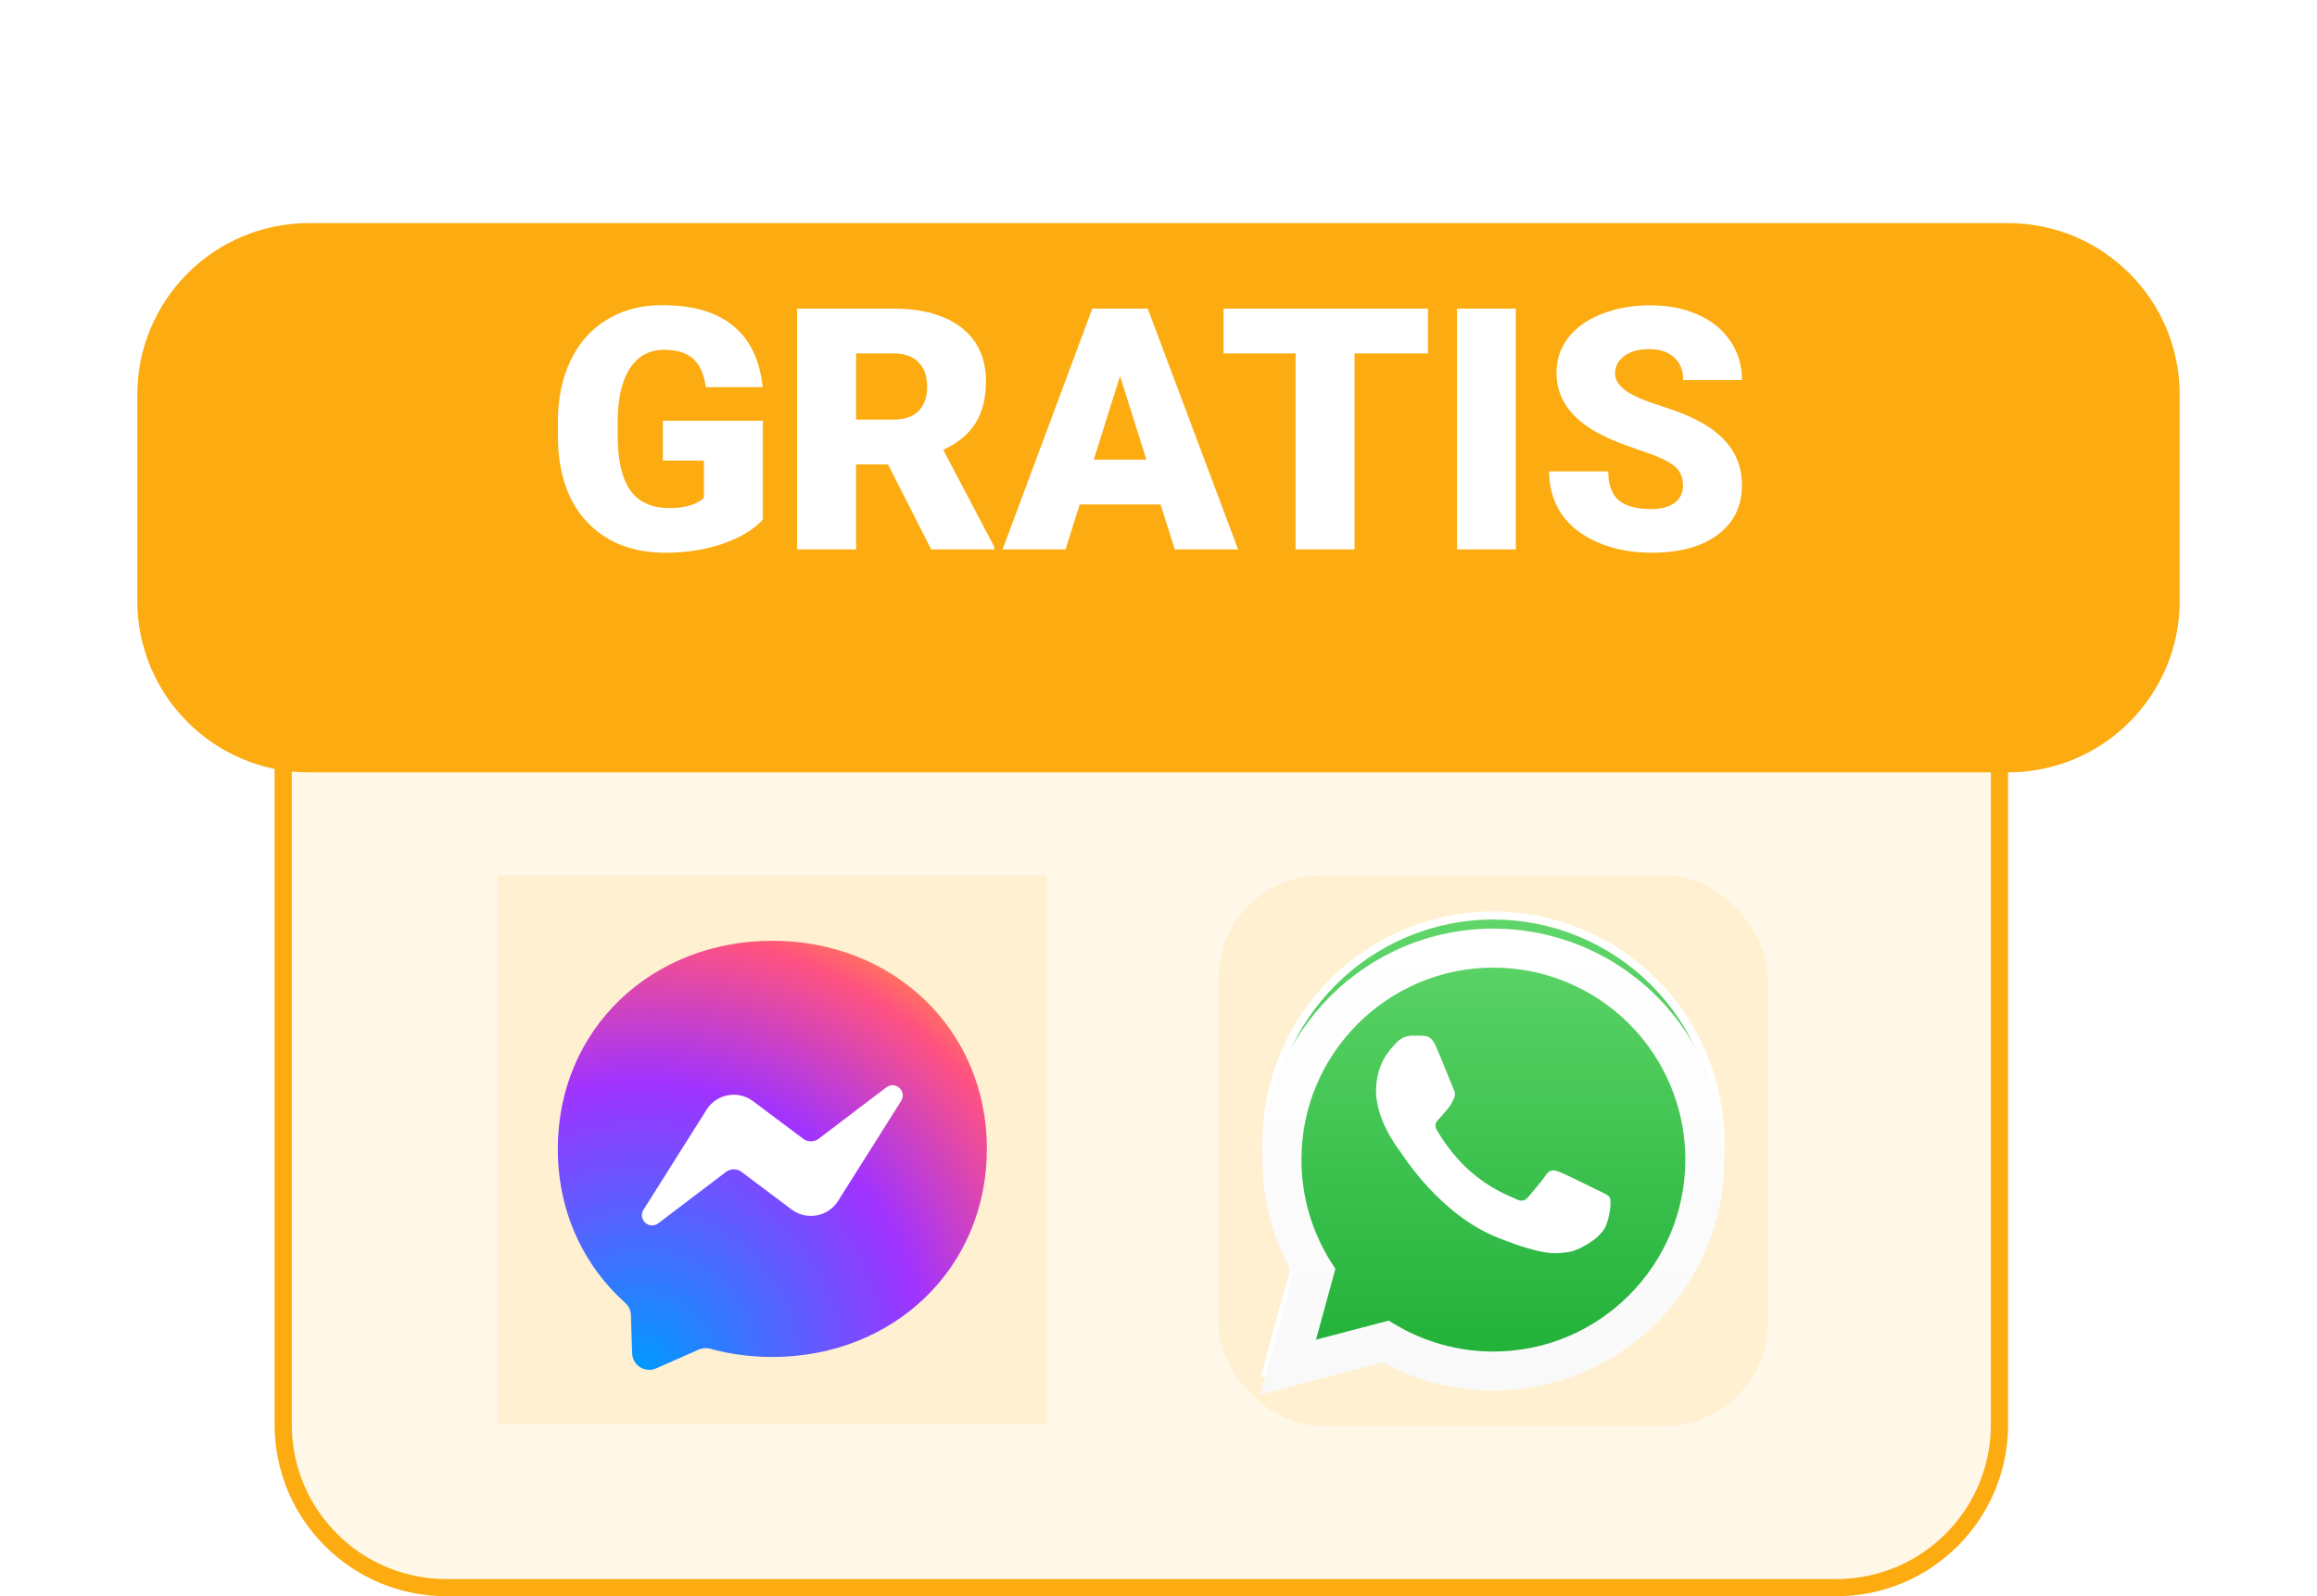 <svg width="135" height="93" viewBox="0 0 135 93" fill="none" xmlns="http://www.w3.org/2000/svg">
<path d="M16.5 40.5H116.5V83C116.5 88.247 112.247 92.5 107 92.5H26C20.753 92.5 16.5 88.247 16.5 83V40.5Z" fill="#FCAB10" fill-opacity="0.1" stroke="#FCAB10"/>
<path d="M61 51H29V83H61V51Z" fill="#FCAB10" fill-opacity="0.1"/>
<path fill-rule="evenodd" clip-rule="evenodd" d="M45 54.812C37.958 54.812 32.5 59.971 32.5 66.938C32.5 70.582 33.993 73.731 36.426 75.906C36.63 76.088 36.753 76.344 36.761 76.618L36.83 78.842C36.851 79.551 37.584 80.013 38.233 79.726L40.714 78.631C40.924 78.538 41.16 78.521 41.382 78.582C42.522 78.895 43.735 79.062 45 79.062C52.042 79.062 57.5 73.904 57.5 66.938C57.5 59.971 52.042 54.812 45 54.812Z" fill="url(#paint0_radial)"/>
<path fill-rule="evenodd" clip-rule="evenodd" d="M37.494 70.484L41.166 64.658C41.75 63.731 43 63.5 43.877 64.158L46.797 66.348C47.065 66.549 47.434 66.548 47.701 66.345L51.645 63.352C52.171 62.953 52.858 63.583 52.506 64.142L48.834 69.967C48.25 70.894 46.999 71.125 46.123 70.467L43.203 68.277C42.935 68.076 42.566 68.077 42.299 68.28L38.355 71.273C37.828 71.672 37.141 71.043 37.494 70.484Z" fill="white"/>
<g clip-path="url(#clip0)">
<rect x="71" y="51" width="32" height="32.065" rx="6" fill="#FCAB10" fill-opacity="0.1"/>
<path d="M73.444 80.25L75.353 73.282C74.173 71.237 73.553 68.916 73.557 66.555C73.557 59.136 79.596 53.104 87.012 53.104C88.78 53.104 90.53 53.452 92.163 54.129C93.796 54.805 95.28 55.797 96.529 57.047C97.779 58.297 98.77 59.781 99.446 61.415C100.122 63.048 100.469 64.798 100.468 66.566C100.465 73.985 94.428 80.017 87.012 80.017H87.007C84.76 80.017 82.55 79.454 80.577 78.379L73.444 80.25ZM80.907 75.945L81.316 76.186C83.04 77.207 85.005 77.745 87.008 77.745H87.012C93.177 77.745 98.194 72.729 98.196 66.564C98.197 65.096 97.908 63.641 97.347 62.284C96.785 60.927 95.962 59.694 94.924 58.655C93.886 57.616 92.653 56.792 91.296 56.229C89.94 55.666 88.486 55.377 87.017 55.376C80.848 55.376 75.831 60.391 75.828 66.555C75.826 68.66 76.418 70.723 77.538 72.506L77.805 72.928L76.677 77.054L80.907 75.945Z" fill="white"/>
<path d="M73.912 79.78L75.755 73.051C74.616 71.077 74.018 68.838 74.021 66.559C74.021 59.398 79.85 53.574 87.01 53.574C88.717 53.574 90.406 53.91 91.982 54.563C93.559 55.217 94.991 56.174 96.197 57.381C97.403 58.587 98.36 60.02 99.013 61.596C99.665 63.173 100.001 64.863 100 66.569C100 73.73 94.17 79.555 87.011 79.555H87.005C84.837 79.555 82.703 79.011 80.798 77.975L73.912 79.78Z" fill="url(#paint1_linear)"/>
<g filter="url(#filter0_d)">
<path d="M73.444 80.25L75.353 73.282C74.173 71.237 73.553 68.916 73.557 66.555C73.557 59.136 79.596 53.104 87.012 53.104C88.78 53.104 90.53 53.452 92.163 54.129C93.796 54.805 95.28 55.797 96.529 57.047C97.779 58.297 98.77 59.781 99.446 61.415C100.122 63.048 100.469 64.798 100.468 66.566C100.465 73.985 94.428 80.017 87.012 80.017H87.007C84.76 80.017 82.55 79.454 80.577 78.379L73.444 80.25ZM80.907 75.945L81.316 76.186C83.04 77.207 85.005 77.745 87.008 77.745H87.012C93.177 77.745 98.194 72.729 98.196 66.564C98.197 65.096 97.908 63.641 97.347 62.284C96.785 60.927 95.962 59.694 94.924 58.655C93.886 57.616 92.653 56.792 91.296 56.229C89.94 55.666 88.486 55.377 87.017 55.376C80.848 55.376 75.831 60.391 75.828 66.555C75.826 68.66 76.418 70.723 77.538 72.506L77.805 72.928L76.677 77.054L80.907 75.945Z" fill="url(#paint2_linear)"/>
</g>
<path fill-rule="evenodd" clip-rule="evenodd" d="M83.65 60.931C83.397 60.371 83.133 60.36 82.893 60.35C82.699 60.342 82.473 60.342 82.248 60.342C82.077 60.347 81.91 60.386 81.756 60.459C81.602 60.531 81.464 60.635 81.352 60.763C81.043 61.1 80.175 61.913 80.175 63.567C80.175 65.221 81.379 66.82 81.548 67.044C81.716 67.269 83.874 70.771 87.29 72.119C90.128 73.239 90.709 73.016 91.324 72.958C91.939 72.899 93.313 72.144 93.594 71.359C93.874 70.574 93.874 69.901 93.787 69.761C93.701 69.62 93.479 69.536 93.142 69.369C92.805 69.201 91.153 68.387 90.844 68.275C90.536 68.163 90.312 68.107 90.088 68.443C89.863 68.78 89.22 69.536 89.023 69.761C88.826 69.985 88.631 70.014 88.295 69.845C87.959 69.677 86.876 69.322 85.592 68.177C84.592 67.285 83.914 66.185 83.721 65.849C83.527 65.512 83.7 65.332 83.868 65.163C84.019 65.012 84.204 64.77 84.373 64.574C84.541 64.378 84.597 64.238 84.709 64.013C84.821 63.789 84.765 63.593 84.681 63.424C84.596 63.256 83.948 61.596 83.65 60.931Z" fill="white"/>
</g>
<g filter="url(#filter1_d)">
<path d="M127 31C127 36.523 122.523 41 117 41L18 41C12.477 41 8 36.523 8 31L8 19C8 13.477 12.477 9 18 9L117 9C122.523 9 127 13.477 127 19L127 31Z" fill="#FCAB10"/>
</g>
<path d="M44.447 30.276C43.918 30.855 43.145 31.32 42.127 31.674C41.109 32.027 39.993 32.204 38.779 32.204C36.913 32.204 35.422 31.642 34.306 30.517C33.19 29.393 32.593 27.829 32.514 25.825L32.504 24.61C32.504 23.229 32.752 22.025 33.248 20.997C33.744 19.962 34.452 19.169 35.373 18.617C36.299 18.058 37.369 17.778 38.583 17.778C40.358 17.778 41.735 18.18 42.714 18.983C43.7 19.779 44.274 20.971 44.437 22.558H41.128C41.011 21.774 40.756 21.215 40.365 20.881C39.973 20.547 39.419 20.38 38.701 20.38C37.839 20.38 37.174 20.74 36.704 21.459C36.234 22.179 35.996 23.207 35.989 24.543V25.391C35.989 26.791 36.231 27.845 36.714 28.552C37.203 29.252 37.97 29.602 39.014 29.602C39.908 29.602 40.574 29.406 41.011 29.014V26.836H38.622V24.514H44.447V30.276Z" fill="white"/>
<path d="M51.739 27.058H49.88V32.011H46.444V17.981H52.053C53.743 17.981 55.064 18.35 56.017 19.089C56.97 19.828 57.446 20.872 57.446 22.221C57.446 23.197 57.244 24.006 56.839 24.649C56.441 25.291 55.815 25.812 54.96 26.21L57.936 31.866V32.011H54.255L51.739 27.058ZM49.88 24.447H52.053C52.705 24.447 53.195 24.28 53.521 23.945C53.854 23.605 54.02 23.133 54.02 22.529C54.02 21.925 53.854 21.453 53.521 21.113C53.188 20.765 52.699 20.592 52.053 20.592H49.88V24.447Z" fill="white"/>
<path d="M67.617 29.39H62.908L62.086 32.011H58.415L63.642 17.981H66.873L72.139 32.011H68.449L67.617 29.39ZM63.731 26.779H66.794L65.258 21.912L63.731 26.779Z" fill="white"/>
<path d="M83.201 20.592H78.923V32.011H75.487V20.592H71.288V17.981H83.201V20.592Z" fill="white"/>
<path d="M88.32 32.011H84.894V17.981H88.32V32.011Z" fill="white"/>
<path d="M98.06 28.282C98.06 27.787 97.88 27.402 97.522 27.125C97.169 26.849 96.546 26.563 95.652 26.268C94.758 25.972 94.027 25.686 93.459 25.41C91.612 24.517 90.689 23.29 90.689 21.729C90.689 20.952 90.917 20.268 91.374 19.677C91.838 19.079 92.49 18.617 93.332 18.289C94.174 17.955 95.12 17.788 96.171 17.788C97.195 17.788 98.112 17.968 98.921 18.328C99.737 18.687 100.37 19.201 100.82 19.869C101.271 20.531 101.496 21.289 101.496 22.143H98.07C98.07 21.572 97.89 21.128 97.531 20.814C97.179 20.499 96.699 20.341 96.092 20.341C95.479 20.341 94.993 20.477 94.634 20.746C94.281 21.01 94.105 21.347 94.105 21.758C94.105 22.118 94.301 22.445 94.693 22.741C95.084 23.03 95.773 23.332 96.758 23.647C97.743 23.955 98.553 24.289 99.186 24.649C100.726 25.523 101.496 26.727 101.496 28.263C101.496 29.49 101.026 30.453 100.086 31.153C99.147 31.854 97.858 32.204 96.22 32.204C95.065 32.204 94.017 32.001 93.077 31.597C92.144 31.186 91.439 30.627 90.963 29.92C90.493 29.207 90.258 28.388 90.258 27.463H93.704C93.704 28.214 93.9 28.77 94.291 29.13C94.689 29.483 95.332 29.66 96.22 29.66C96.787 29.66 97.234 29.541 97.561 29.303C97.894 29.059 98.06 28.719 98.06 28.282Z" fill="white"/>
<defs>
<filter id="filter0_d" x="71.444" y="52.104" width="31.024" height="31.146" filterUnits="userSpaceOnUse" color-interpolation-filters="sRGB">
<feFlood flood-opacity="0" result="BackgroundImageFix"/>
<feColorMatrix in="SourceAlpha" type="matrix" values="0 0 0 0 0 0 0 0 0 0 0 0 0 0 0 0 0 0 127 0"/>
<feOffset dy="1"/>
<feGaussianBlur stdDeviation="1"/>
<feColorMatrix type="matrix" values="0 0 0 0 0 0 0 0 0 0 0 0 0 0 0 0 0 0 0.1 0"/>
<feBlend mode="normal" in2="BackgroundImageFix" result="effect1_dropShadow"/>
<feBlend mode="normal" in="SourceGraphic" in2="effect1_dropShadow" result="shape"/>
</filter>
<filter id="filter1_d" x="0" y="5" width="135" height="48" filterUnits="userSpaceOnUse" color-interpolation-filters="sRGB">
<feFlood flood-opacity="0" result="BackgroundImageFix"/>
<feColorMatrix in="SourceAlpha" type="matrix" values="0 0 0 0 0 0 0 0 0 0 0 0 0 0 0 0 0 0 127 0"/>
<feOffset dy="4"/>
<feGaussianBlur stdDeviation="4"/>
<feColorMatrix type="matrix" values="0 0 0 0 0.988 0 0 0 0 0.671 0 0 0 0 0.063 0 0 0 0.26 0"/>
<feBlend mode="normal" in2="BackgroundImageFix" result="effect1_dropShadow"/>
<feBlend mode="normal" in="SourceGraphic" in2="effect1_dropShadow" result="shape"/>
</filter>
<radialGradient id="paint0_radial" cx="0" cy="0" r="1" gradientUnits="userSpaceOnUse" gradientTransform="translate(37.312 79.679) scale(27.24)">
<stop stop-color="#0099FF"/>
<stop offset="0.61" stop-color="#A033FF"/>
<stop offset="0.935" stop-color="#FF5280"/>
<stop offset="1" stop-color="#FF7061"/>
</radialGradient>
<linearGradient id="paint1_linear" x1="86.956" y1="79.78" x2="86.956" y2="53.574" gradientUnits="userSpaceOnUse">
<stop stop-color="#20B038"/>
<stop offset="1" stop-color="#60D66A"/>
</linearGradient>
<linearGradient id="paint2_linear" x1="86.956" y1="80.25" x2="86.956" y2="53.104" gradientUnits="userSpaceOnUse">
<stop stop-color="#F9F9F9"/>
<stop offset="1" stop-color="white"/>
</linearGradient>
<clipPath id="clip0">
<rect x="71" y="51" width="32" height="32.065" rx="6" fill="white"/>
</clipPath>
</defs>
</svg>
